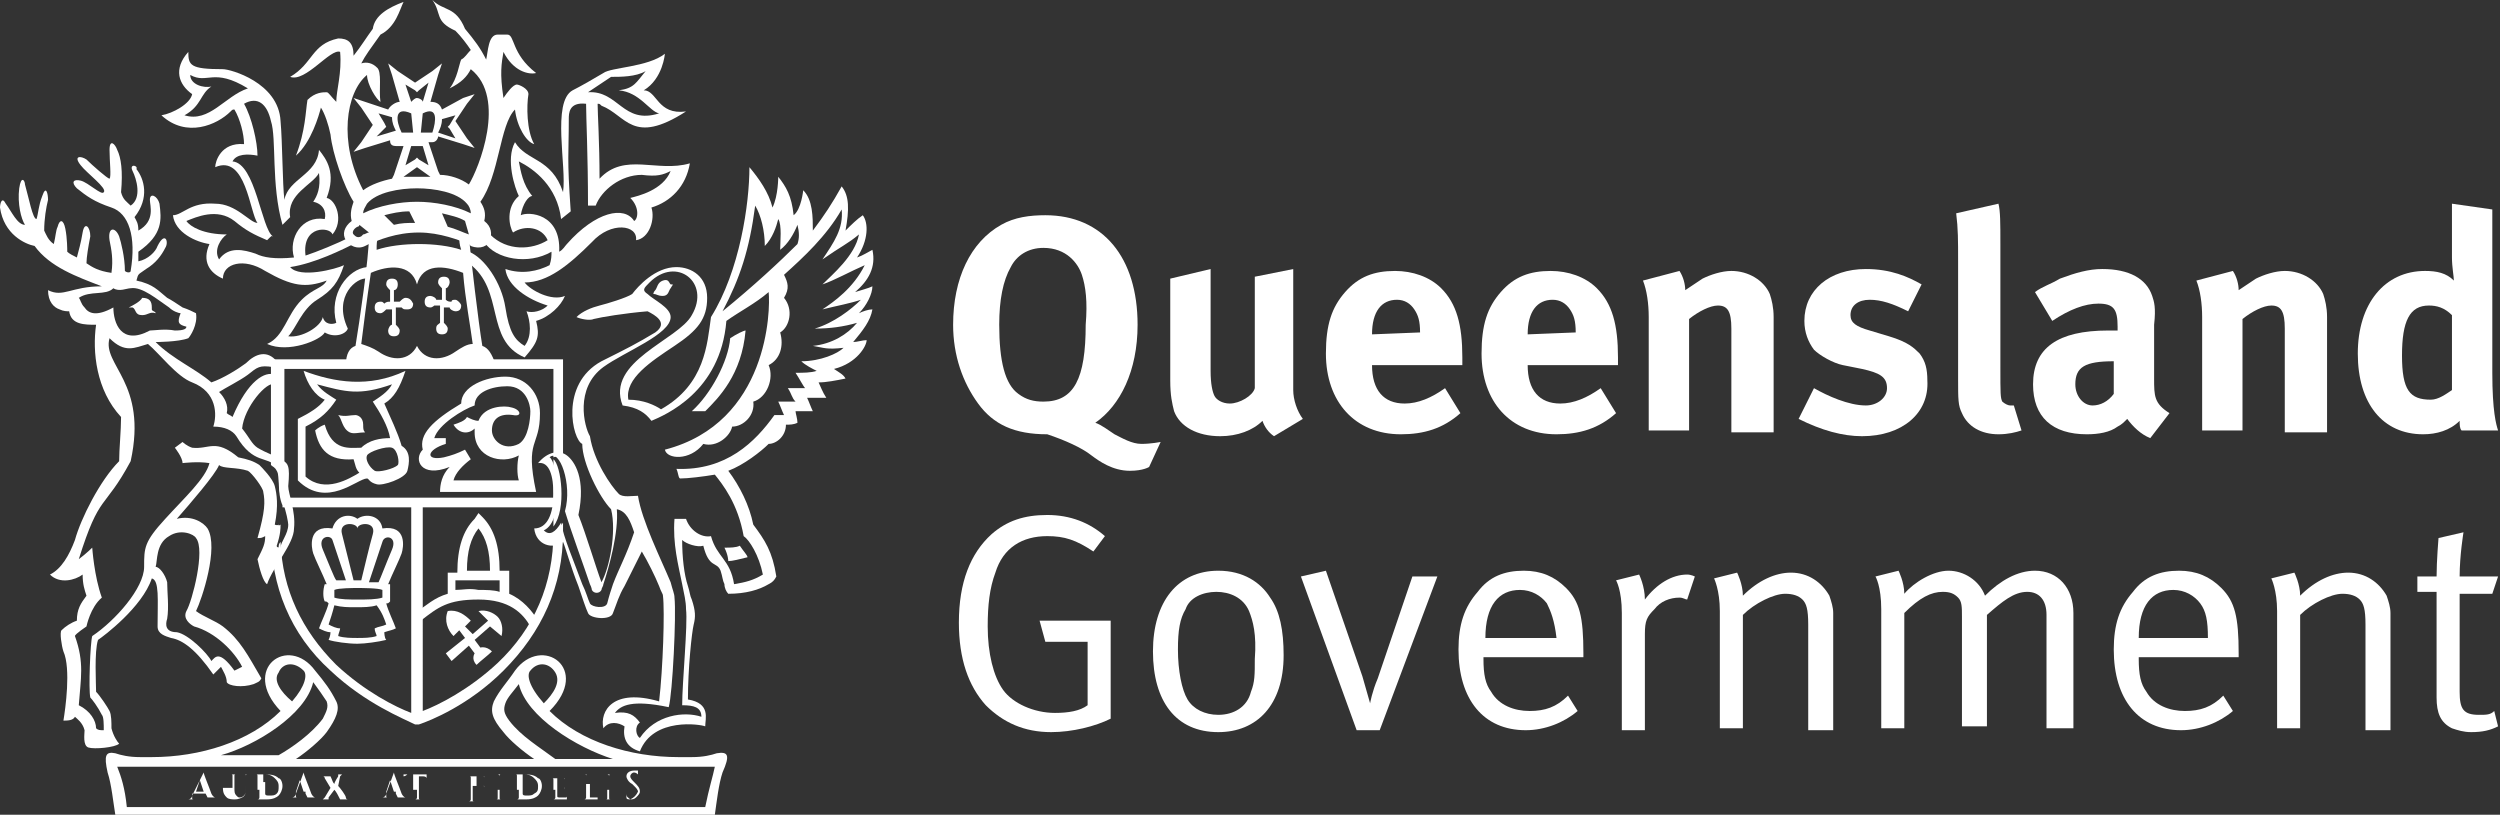 <?xml version="1.0" encoding="utf-8"?>
<!-- Generator: Adobe Illustrator 22.1.0, SVG Export Plug-In . SVG Version: 6.00 Build 0)  -->
<svg version="1.1" id="Layer_1" xmlns="http://www.w3.org/2000/svg" xmlns:xlink="http://www.w3.org/1999/xlink" x="0px" y="0px"
	 viewBox="0 0 130.1 42.4" style="enable-background:new 0 0 130.1 42.4;" xml:space="preserve">
<rect x="0" y="0" width="130.1" height="42.4" fill="#333333" stroke="none"/>
<style type="text/css">
	.Arched_x0020_Green{fill:url(#SVGID_1_);stroke:#FFFFFF;stroke-width:0.25;stroke-miterlimit:1;}
	.st0{fill:#FFFFFF;}
</style>
<linearGradient id="SVGID_1_" gradientUnits="userSpaceOnUse" x1="-0.148" y1="9.326200e-02" x2="0.559" y2="-0.614">
	<stop  offset="0" style="stop-color:#20AC4B"/>
	<stop  offset="0.983" style="stop-color:#19361A"/>
</linearGradient>
<g>
	<g>
		<path class="st0" d="M59.8,24.3c0,0-0.3,0.2-1,0.2c-0.9,0-1.6-0.5-2-0.8c-0.5-0.4-1.4-0.8-2.3-1.1c-1.7,0-2.8-0.5-3.6-1.6
			c-0.8-1.1-1.3-2.5-1.3-4.1c0-2.4,0.9-4.3,2.5-5.2c0.7-0.4,1.5-0.5,2.3-0.5c3,0,4.8,2.2,4.8,5.7c0,2.4-0.9,4.2-2.2,5.1
			c0.3,0.1,0.7,0.4,1,0.6c0.4,0.2,0.9,0.5,1.4,0.5c0.5,0,1-0.1,1-0.1L59.8,24.3z M56.3,14.3c-0.2-0.6-0.8-1.4-2-1.4
			c-0.8,0-1.4,0.4-1.7,1c-0.4,0.7-0.6,1.7-0.6,3c0,1.9,0.3,3.1,1,3.6c0.4,0.3,0.8,0.4,1.3,0.4c1.6,0,2.2-1.2,2.2-4
			C56.6,15.7,56.5,14.9,56.3,14.3z"/>
		<path class="st0" d="M66.3,22.7c-0.3-0.2-0.5-0.5-0.6-0.8c-0.5,0.5-1.3,0.8-2.2,0.8c-1.2,0-2.1-0.5-2.4-1.3
			c-0.1-0.4-0.2-0.8-0.2-1.6v-5.3L63,14v5.3c0,0.7,0.1,1.1,0.2,1.3c0.1,0.2,0.4,0.4,0.8,0.4c0.5,0,1.2-0.4,1.3-0.8v-5.8l2-0.4v6.3
			c0,0.5,0.2,1.1,0.5,1.5L66.3,22.7z"/>
		<path class="st0" d="M71.4,19L71.4,19c0,1.3,0.6,2,1.7,2c0.7,0,1.4-0.3,2.1-0.8l0.8,1.3c-0.9,0.8-1.9,1.1-3.1,1.1
			c-2.4,0-3.9-1.7-3.9-4.2c0-1.5,0.3-2.4,1-3.2c0.7-0.8,1.5-1.1,2.6-1.1c0.9,0,1.8,0.3,2.4,0.9c0.8,0.8,1.1,1.9,1.1,3.6V19H71.4z
			 M73.9,17.3c0-0.6-0.1-0.9-0.3-1.2c-0.2-0.3-0.5-0.5-0.9-0.5c-0.8,0-1.3,0.6-1.3,1.8v0L73.9,17.3L73.9,17.3z"/>
		<path class="st0" d="M79.5,19L79.5,19c0,1.3,0.6,2,1.7,2c0.7,0,1.4-0.3,2.1-0.8l0.8,1.3c-0.9,0.8-1.9,1.1-3.1,1.1
			c-2.4,0-3.9-1.7-3.9-4.2c0-1.5,0.3-2.4,1-3.2c0.7-0.8,1.5-1.1,2.6-1.1c0.9,0,1.8,0.3,2.4,0.9c0.8,0.8,1.1,1.9,1.1,3.6V19H79.5z
			 M82,17.3c0-0.6-0.1-0.9-0.3-1.2c-0.2-0.3-0.5-0.5-0.9-0.5c-0.8,0-1.3,0.6-1.3,1.8v0L82,17.3L82,17.3z"/>
		<path class="st0" d="M90.1,22.4v-5.3c0-0.9-0.2-1.2-0.7-1.2c-0.4,0-1,0.3-1.5,0.7v5.8h-2.1v-5.9c0-0.7-0.1-1.4-0.3-1.9l1.9-0.5
			c0.2,0.3,0.3,0.7,0.3,1c0.3-0.2,0.6-0.4,0.9-0.6c0.4-0.2,1-0.4,1.5-0.4c0.9,0,1.7,0.5,2,1.2c0.1,0.3,0.2,0.7,0.2,1.2v6H90.1z"/>
		<path class="st0" d="M96.9,22.7c-1,0-2.1-0.3-3.3-0.9l0.8-1.6c0.7,0.4,1.8,0.9,2.7,0.9c0.6,0,1.1-0.4,1.1-0.9c0-0.6-0.4-0.8-1.3-1
			l-1-0.2c-0.5-0.1-1.2-0.5-1.5-0.8c-0.3-0.4-0.5-0.9-0.5-1.5c0-1.6,1.3-2.7,3.2-2.7c1.3,0,2.2,0.4,2.9,0.8l-0.7,1.4
			c-0.8-0.4-1.4-0.6-2-0.6c-0.6,0-1,0.3-1,0.8c0,0.4,0.3,0.6,1,0.8l1,0.3c1,0.3,1.3,0.6,1.6,0.9c0.3,0.4,0.4,0.8,0.4,1.4
			C100.4,21.5,99,22.7,96.9,22.7z"/>
		<path class="st0" d="M104,22.6c-0.9,0-1.6-0.4-1.9-1.1c-0.2-0.4-0.2-0.7-0.2-1.8v-6.1c0-1.1,0-1.7-0.1-2.5l2.2-0.5
			c0.1,0.4,0.1,1,0.1,2.1v6.4c0,1.4,0,1.6,0.1,1.8c0.1,0.1,0.3,0.2,0.4,0.2c0.1,0,0.1,0,0.2,0l0.4,1.3
			C104.9,22.5,104.5,22.6,104,22.6z"/>
		<path class="st0" d="M111.9,22.8c-0.5-0.2-0.9-0.6-1.2-1c-0.2,0.2-0.3,0.3-0.5,0.4c-0.4,0.3-1,0.4-1.6,0.4c-1.8,0-2.8-0.9-2.8-2.6
			c0-1.9,1.3-2.8,3.9-2.8c0.2,0,0.3,0,0.5,0V17c0-0.9-0.2-1.2-1-1.2c-0.7,0-1.5,0.3-2.4,0.9l-0.9-1.5c0.4-0.3,0.8-0.4,1.3-0.7
			c0.8-0.3,1.5-0.5,2.2-0.5c1.4,0,2.3,0.5,2.6,1.4c0.1,0.3,0.2,0.6,0.1,1.5l0,2.8c0,0.9,0,1.3,0.8,1.8L111.9,22.8z M110,18.8
			c-1.5,0-2,0.3-2,1.2c0,0.6,0.4,1.1,0.9,1.1c0.4,0,0.8-0.2,1.1-0.6L110,18.8L110,18.8z"/>
		<path class="st0" d="M118.9,22.4v-5.3c0-0.9-0.2-1.2-0.7-1.2c-0.4,0-1,0.3-1.5,0.7v5.8h-2.1v-5.9c0-0.7-0.1-1.4-0.3-1.9l1.9-0.5
			c0.2,0.3,0.3,0.7,0.3,1c0.3-0.2,0.6-0.4,0.9-0.6c0.4-0.2,1-0.4,1.5-0.4c0.9,0,1.7,0.5,2,1.2c0.1,0.3,0.2,0.7,0.2,1.2v6H118.9z"/>
		<path class="st0" d="M128.1,22.4c-0.1-0.1-0.1-0.3-0.1-0.5c-0.5,0.5-1.2,0.7-1.9,0.7c-2.1,0-3.4-1.6-3.4-4.2
			c0-2.6,1.4-4.3,3.5-4.3c0.6,0,1.1,0.1,1.5,0.5c0-0.2-0.1-0.7-0.1-1.2v-2.8l2.1,0.3v8.5c0,2,0.2,2.7,0.3,3H128.1z M127.6,16.4
			c-0.4-0.4-0.8-0.5-1.2-0.5c-1,0-1.4,0.8-1.4,2.6c0,1.8,0.4,2.3,1.5,2.3c0.4,0,0.8-0.3,1.1-0.5V16.4z"/>
		<path class="st0" d="M54.7,38.1c-1.4,0-2.5-0.5-3.4-1.4c-0.9-1-1.4-2.4-1.4-4.3c0-2.1,0.6-3.6,1.7-4.6c0.8-0.7,1.7-1,2.9-1
			c1.2,0,2.2,0.4,3,1.1l-0.6,0.8c-0.9-0.6-1.5-0.8-2.4-0.8c-1.3,0-2.3,0.6-2.7,1.9c-0.3,0.8-0.4,1.7-0.4,2.8c0,1.4,0.3,2.6,0.8,3.3
			c0.5,0.7,1.6,1.2,2.7,1.2c0.7,0,1.3-0.1,1.7-0.4v-3.3h-2.2l-0.3-1.1h3.7v5.1C57,37.8,55.8,38.1,54.7,38.1z"/>
		<path class="st0" d="M63.4,38.1c-2.2,0-3.4-1.6-3.4-4.2c0-2.6,1.3-4.2,3.4-4.2c1.3,0,2.2,0.6,2.7,1.4c0.5,0.7,0.7,1.7,0.7,3
			C66.8,36.7,65.4,38.1,63.4,38.1z M65,31.8c-0.3-0.7-1-1-1.7-1c-0.7,0-1.4,0.3-1.6,0.9c-0.3,0.5-0.4,1.1-0.4,2.1
			c0,1.1,0.2,2.1,0.5,2.6c0.3,0.5,0.9,0.8,1.6,0.8c0.8,0,1.5-0.4,1.7-1.2c0.2-0.5,0.2-0.9,0.2-1.7C65.4,33,65.2,32.3,65,31.8z"/>
		<path class="st0" d="M71.8,38h-1.2l-2.9-8l1.3-0.3l1.9,5.5c0.2,0.7,0.4,1.4,0.4,1.4h0c0,0,0.1-0.6,0.4-1.3l1.8-5.3h1.3L71.8,38z"
			/>
		<path class="st0" d="M77.2,34.1v0.2c0,0.8,0.1,1.3,0.4,1.7c0.4,0.7,1.2,1,2,1c0.8,0,1.4-0.2,2-0.8l0.5,0.8c-0.7,0.6-1.7,1-2.7,1
			c-2.2,0-3.5-1.6-3.5-4.2c0-1.3,0.3-2.2,1-3c0.6-0.8,1.4-1.1,2.4-1.1c0.9,0,1.6,0.3,2.2,0.9c0.7,0.7,0.9,1.5,0.9,3.4v0.2H77.2z
			 M80.5,31.4c-0.3-0.4-0.8-0.7-1.4-0.7c-1.1,0-1.8,0.8-1.8,2.5h3.7C80.9,32.3,80.7,31.8,80.5,31.4z"/>
		<path class="st0" d="M87.8,31.2c-0.1,0-0.2-0.1-0.4-0.1c-0.5,0-1,0.2-1.3,0.6c-0.4,0.4-0.5,0.6-0.5,1.3v5h-1.2v-6.1
			c0-1.2-0.3-1.7-0.3-1.7l1.2-0.3c0,0,0.3,0.6,0.3,1.3c0.6-0.8,1.4-1.3,2.2-1.3c0.2,0,0.4,0.1,0.4,0.1L87.8,31.2z"/>
		<path class="st0" d="M94.1,37.9v-5.4c0-0.8-0.1-1.1-0.3-1.3c-0.2-0.2-0.5-0.3-0.9-0.3c-0.6,0-1.6,0.5-2.2,1.1v5.9h-1.2v-6.1
			c0-1.1-0.3-1.7-0.3-1.7l1.2-0.3c0,0,0.3,0.6,0.3,1.2c0.8-0.8,1.7-1.2,2.5-1.2c0.9,0,1.6,0.5,2,1.2c0.1,0.3,0.2,0.6,0.2,0.9v6.1
			H94.1z"/>
		<path class="st0" d="M106.5,37.9V32c0-0.8-0.4-1.2-1-1.2c-0.7,0-1.3,0.5-2.1,1.2v5.8h-1.3v-5.7c0-0.5,0-0.8-0.2-1
			c-0.2-0.2-0.4-0.3-0.8-0.3c-0.6,0-1.2,0.3-2,1.1v6h-1.2v-6.2c0-1.2-0.3-1.7-0.3-1.7l1.2-0.3c0,0,0.3,0.6,0.3,1.2
			c0.5-0.6,1.5-1.2,2.3-1.2c0.8,0,1.6,0.5,1.9,1.3c0.8-0.8,1.7-1.3,2.6-1.3c1.2,0,2,0.9,2,2.2v6H106.5z"/>
		<path class="st0" d="M111.3,34.1v0.2c0,0.8,0.1,1.3,0.4,1.7c0.4,0.7,1.2,1,2,1c0.8,0,1.4-0.2,2-0.8l0.5,0.8c-0.7,0.6-1.7,1-2.7,1
			c-2.2,0-3.5-1.6-3.5-4.2c0-1.3,0.3-2.2,1-3c0.6-0.8,1.4-1.1,2.4-1.1c0.9,0,1.6,0.3,2.2,0.9c0.7,0.7,0.9,1.5,0.9,3.4v0.2H111.3z
			 M114.5,31.4c-0.3-0.4-0.8-0.7-1.4-0.7c-1.1,0-1.8,0.8-1.8,2.5h3.6C114.9,32.3,114.8,31.8,114.5,31.4z"/>
		<path class="st0" d="M123.1,37.9v-5.4c0-0.8-0.1-1.1-0.3-1.3c-0.2-0.2-0.5-0.3-0.9-0.3c-0.6,0-1.6,0.5-2.2,1.1v5.9h-1.2v-6.1
			c0-1.1-0.3-1.7-0.3-1.7l1.2-0.3c0,0,0.3,0.6,0.3,1.2c0.8-0.8,1.7-1.2,2.5-1.2c0.9,0,1.6,0.5,2,1.2c0.1,0.3,0.2,0.6,0.2,0.9v6.1
			H123.1z"/>
		<path class="st0" d="M129.7,30.9h-1.7V36c0,0.9,0.2,1.2,1,1.2c0.4,0,0.6,0,0.8-0.2l0.2,0.8c-0.4,0.2-0.8,0.3-1.4,0.3
			c-0.4,0-0.7-0.1-1-0.2c-0.6-0.3-0.8-0.8-0.8-1.6v-5.5h-1V30h1c0-0.8,0.1-2,0.1-2l1.3-0.3c0,0-0.2,1.2-0.2,2.3h2L129.7,30.9z"/>
	</g>
	<g>
		<path class="st0" d="M19.1,13.9c-1,0.1-2,1.4-1.6,2.9c-0.2,0.1-0.6,0.1-0.7-0.3c-0.1,0.5-1.1,1.1-1.8,1c0.4-0.4,0.7-1.4,1.5-1.9
			c0.8-0.5,1.1-0.9,1.4-1.8c-0.4,0.2-2.3,0.7-2.8,0.1c1.3-0.2,2.7-0.9,3.5-1.3l-0.3-0.3c-0.8,0.4-1.8,0.8-2.4,1
			c-0.2-1.6,1.3-1.5,1.4-1.1c0.6-0.7,0.2-1.8-0.3-1.9c0.5-1.3,0-2-0.4-2.5c-0.1,1.3-1.6,1.5-1.8,2.6c-0.1-0.8-0.1-3-0.2-4.1
			c-0.1-2-2.6-2.7-3-2.7C9.9,3.6,9.8,3.4,9.8,2.7C9,3.6,9.3,4.4,10,4.9C9.9,5.4,9,5.9,8.4,6c1.3,1.2,2.9,0.5,3.6-0.2
			c0.1-0.1,0.1-0.1,0.2-0.1c0.3,0.5,0.5,1.3,0.5,1.8c-1.2-0.1-1.5,0.9-1.5,1.2c1.6-0.7,1.8,2.4,2.2,2.9c-0.4,0-1.1-1-2.2-1
			c-1.3-0.1-1.7,0.6-2.2,0.6c0.1,0.9,1.2,1.4,1.9,1.5c-0.4,0.9,0,1.5,0.7,1.8c0-0.8,1.1-1.1,2.2-0.4c1.4,0.8,2.1,0.9,3.2,0.5
			c-0.2,0.4-0.7,0.4-1.3,1c-0.8,0.8-0.9,1.9-1.8,2.3c1.1,0.5,2.8-0.2,3-0.6c0.5,0.3,1.1,0.1,1.2-0.2c-0.8-1.7,0.5-2.7,1-2.6
			C19.1,14.4,19.3,13.9,19.1,13.9L19.1,13.9z M13.3,13.2c-0.6-0.2-1.4-0.4-1.9,0.3c-0.3-0.5,0.1-1.1,0.4-1.3c-1.2,0-1.9-0.4-2.1-0.7
			c0.5-0.2,1.6-0.7,2.5,0c0.6,0.5,1,0.7,1.7,1c0.3-0.3,0.2-0.2,0.3-0.2c-0.6-0.4-0.9-3.8-2.1-3.9c0.2-0.4,0.8-0.4,1.3-0.3
			c0-0.7-0.3-2-0.7-2.7c0.7-0.4,1.2,0,1.4,0.9c0.3,0.9,0,3.3,0.6,5.4l0.4-0.4c-0.2-1.2,1.2-1.7,1.5-2.3c0.1,0.8-0.1,1.2-0.3,1.5
			c0.5,0.1,0.7,0.5,0.6,0.9c-1.2-0.2-1.9,1-1.6,2C14.3,13.5,13.7,13.4,13.3,13.2L13.3,13.2z M9.9,3.9c0.9,0.5,1.2-0.4,3,0.7
			c-1.2,0.4-2,1.8-3.3,1.4c0.9-0.5,0.8-1.1,1.4-1.5C10.6,4.6,9.9,4.4,9.9,3.9L9.9,3.9z"/>
		<path class="st0" d="M31.2,9.3c0-1.9-0.1-3.4-0.1-3.9c0.1,0,0.1,0,0.2,0.1c1.3,0.5,1.6,2.1,4.4,0.3c-1.5,0.2-1.5-1.1-2.2-1.1
			c1-0.6,1.1-1.9,1.1-1.9c-0.9,0.7-2.8,0.7-3.2,1c-0.5,0.3-1.2,0.7-1.6,0.9c-1.1,0.6-0.3,4-0.5,5.3c-0.6-1.8-1.9-1.6-2.5-2.6
			c-0.5,0.9,0,2.4,0.2,2.8c-0.7,0.6-0.5,1.6-0.3,1.9c0.6-0.4,1.5-0.3,1.8,0.4c-0.8,0.5-2.1,0.6-3-0.3l-0.3,0.4
			c0.6,0.9,2.3,1.2,3.5,0.5c0,0.2,0,0.4-0.1,0.7c-0.6,0.3-1.4,0.5-2.3,0.2c0.1,0.9,1.2,1.6,2.2,1.9c-0.3,0.3-0.8,0.4-1.1,0.3
			c0.2,0.5,0.3,1.3-0.1,1.8c-0.5-0.3-0.8-0.7-1-2c-0.2-1.3-1.1-2.6-1.9-2.9c0,0.5,0,0.3,0,0.6c1.9,1.4,0.8,4,2.9,4.9
			c0.7-0.8,0.8-1.1,0.6-1.9c0.7-0.2,1.3-0.8,1.5-1.3c-0.7,0.3-1.8-0.3-2.1-0.7c1.2,0,2.3-0.9,3.5-2.1c1-1.1,2.4-0.9,2.3-0.1
			c0.7-0.1,1-1.1,0.8-1.7c1-0.3,1.8-1.1,2-2.3C34.2,9,32.5,7.9,31.2,9.3L31.2,9.3z M32.8,10.3c0.5,0.5,0.4,1.1,0.2,1.2
			c-0.5-0.8-2-0.5-3.5,1.2c-0.1,0.1-0.2,0.3-0.4,0.4c0.1-2-1.6-2.1-2-1.9c0.1-0.6,0.4-1,0.6-1c-0.5-0.6-0.6-1.3-0.7-1.8
			c0.8,0.4,2,1.3,2.2,3l0.5-0.4c-0.2-2.9-0.1-2.9-0.1-4.8c0-0.3,0-0.9,0.9-0.8c0,0.7,0.1,2.7,0.1,5.3H31c0.3-0.8,1.3-1.6,2.4-1.6
			c0.8,0.1,1.1,0,1.5-0.2C34.5,9.9,33.2,10.2,32.8,10.3L32.8,10.3z M30.6,4.8c0.6-0.4,0.9-0.6,1.2-0.8c0.5,0,1.3,0,1.8-0.3
			c-0.5,0.6-0.6,0.9-1.4,1c1.1,0.1,1.6,1.1,2.1,1.2C32.4,6.5,32.2,4.7,30.6,4.8L30.6,4.8z"/>
		<path class="st0" d="M23.7,15.6c-0.1,0-0.2,0-0.2,0.1c-0.1,0-0.2,0-0.3-0.1l0-0.6c0.1,0,0.2-0.2,0.2-0.3c0-0.2-0.1-0.3-0.3-0.3
			c-0.2,0-0.3,0.1-0.3,0.3c0,0.1,0.1,0.2,0.2,0.3l0,0.6c-0.1,0-0.2,0-0.3,0c0-0.1-0.2-0.2-0.3-0.2c-0.2,0-0.3,0.1-0.3,0.3
			c0,0.2,0.1,0.3,0.3,0.3c0.1,0,0.2-0.1,0.2-0.1c0.1,0,0.2,0,0.3,0l0,0.9c-0.1,0.1-0.2,0.1-0.2,0.3c0,0.2,0.1,0.3,0.3,0.3
			c0.2,0,0.3-0.1,0.3-0.3c0-0.1-0.1-0.2-0.2-0.3l0-0.8c0.1,0,0.2,0,0.3,0c0,0.1,0.2,0.2,0.3,0.2c0.2,0,0.3-0.1,0.3-0.3
			C24,15.8,23.8,15.6,23.7,15.6L23.7,15.6z"/>
		<path class="st0" d="M21.1,15.5c-0.1,0-0.2,0.1-0.3,0.2c-0.1,0-0.2,0-0.3,0l0-0.6c0.1,0,0.2-0.1,0.2-0.3c0-0.2-0.1-0.3-0.3-0.3
			c-0.2,0-0.3,0.1-0.3,0.3c0,0.1,0.1,0.2,0.2,0.3l0,0.6c-0.1,0-0.2,0-0.3,0.1c-0.1-0.1-0.1-0.1-0.2-0.1c-0.2,0-0.3,0.1-0.3,0.3
			c0,0.2,0.1,0.3,0.3,0.3c0.1,0,0.2-0.1,0.3-0.2c0.1,0,0.2,0,0.3,0l0,0.8c-0.1,0-0.2,0.2-0.2,0.3c0,0.2,0.1,0.3,0.3,0.3
			c0.2,0,0.3-0.1,0.3-0.3c0-0.1-0.1-0.2-0.2-0.3l0-0.9c0.1,0,0.2,0,0.3,0c0.1,0.1,0.1,0.1,0.3,0.1c0.2,0,0.3-0.1,0.3-0.3
			C21.4,15.6,21.3,15.5,21.1,15.5L21.1,15.5z"/>
		<path class="st0" d="M25.1,18c-0.2-1.2-0.6-4.6-0.7-5.7l-0.5,0c0,0.2,0,0.4,0.1,0.7c-0.6-0.2-1.4-0.3-2.2-0.3
			c-0.8,0-1.6,0.1-2.2,0.3c0-0.3,0-0.5,0.1-0.7l-0.5,0c0,1.1-0.5,4.5-0.7,5.7c-0.3,0.1-0.5,0.4-0.5,1c0,0,2.8,0,3.9,0
			c1.1,0,3.9,0,3.9,0C25.6,18.4,25.4,18.1,25.1,18L25.1,18z M21.7,18c-0.4,0.8-1.3,0.8-2,0.3c-0.3-0.2-0.6-0.3-0.9-0.4
			c0.1-0.8,0.3-2.4,0.5-3.7c0.9-0.4,2.1-0.5,2.4,0.6c0.3-1.1,1.4-1,2.4-0.6c0.1,1.3,0.4,2.9,0.5,3.7c-0.3,0-0.6,0.2-0.9,0.4
			C23,18.8,22.1,18.8,21.7,18L21.7,18z"/>
		<path class="st0" d="M15.8,19.3c1.6,0.6,3.4,0.9,5.3,0c-0.3,0.9-0.6,1.4-1.1,1.7c0.3,0.7,0.7,1.5,0.9,2.2c0.5,0.3,0.4,0.9,0.3,1.3
			c-0.1,0.4-1.3,0.8-1.6,0.7c-0.4-0.1-0.4-0.3-0.5-0.3c-0.5,0-2.1,1.6-3.6,0.1c0-1.4,0-3.2,0-3.2c0.6-0.3,1.1-0.6,1.4-1
			C16.4,20.6,16,20,15.8,19.3L15.8,19.3z M17.5,20.8c-0.4,0.6-0.8,1-1.6,1.4c0,0,0,1.7,0,2.6c1,0.9,2.3,0.1,2.8-0.2
			c-0.2-0.2-0.2-0.4-0.3-0.7c-1.3,0.1-1.8-0.5-2-1.5c0,0,0.2-0.2,0.5-0.3c0.4,1.4,1.3,1.2,1.9,1.2c0.4-0.4,1-0.5,1.5-0.5
			c-0.1-0.6-0.5-1.3-0.9-1.9c0.3-0.2,0.8-0.5,1-0.9c-1.7,0.6-2.4,0.4-3.9,0C16.8,20.4,17.2,20.6,17.5,20.8L17.5,20.8z M20.4,23.3
			c-0.3-0.1-1.2,0.2-1.3,0.4c-0.1,0.2,0.1,0.6,0.4,0.8c0.2,0.1,1-0.1,1.2-0.3C20.8,24.1,20.7,23.4,20.4,23.3L20.4,23.3z"/>
		<path class="st0" d="M28.1,21.5c0-1-0.7-1.9-1.8-1.9c-1,0-2.3,0.5-2.3,1.4c-1.5,0.9-2.2,1.6-2,2.4c-0.5,0.5-0.1,1.5,1.4,0.9
			c-0.4,0.4-0.5,0.9-0.5,1.3c1.4,0,4.6,0,5,0C27.3,22.8,28.1,23.3,28.1,21.5L28.1,21.5z M26.6,21.2c-0.3-0.1-1.4-0.1-1.7,0.7
			c-0.2,0-0.4-0.1-0.6-0.2c-0.1,0.2-0.4,0.3-0.7,0.4c0.3,0.5,0.8,0.5,1.1,0.2c0,0.1,0,0.1,0,0.2c0,1.3,1.4,1.7,2.3,1.2
			c-0.1,0.4-0.1,1,0,1.3c0,0-3,0-3.4,0c0.1-0.4,0.5-0.8,0.9-1.1l-0.3-0.5c-0.4,0.2-0.7,0.3-1.1,0.4c-1,0.2-0.9-0.4,0.1-0.7v-0.3
			l-0.6,0c0.2-0.7,1.5-1.5,2.1-1.7c0-0.7,0.9-1,1.7-1c1,0,1.2,1,1.2,1.3c0,0.4-0.1,1.4-0.6,1.7c-0.8,0.4-1.4-0.2-1.4-0.7
			c0-0.6,0.4-0.9,1.1-0.8C27.2,21.7,27.1,21.3,26.6,21.2L26.6,21.2z"/>
		<path class="st0" d="M26.5,30.9v-1v-0.2h-0.2h-0.3c0-1.3-0.3-2.2-0.9-2.8l-0.2-0.2L24.7,27c-0.6,0.6-0.9,1.5-0.9,2.8h-0.3h-0.2V30
			v0.9c-0.7,0.2-1.1,0.6-1.7,1l0,0l0.3,0.4l0,0c0.9-0.7,1.4-1.1,3-1.1c1.6,0,2.3,0.7,2.7,1.4l0.4-0.3C27.7,31.8,27.2,31.2,26.5,30.9
			L26.5,30.9z M24.9,27.5c0.4,0.5,0.6,1.2,0.6,2.2h-1.2C24.3,28.7,24.5,28,24.9,27.5L24.9,27.5z M23.7,30.7v-0.5H26v0.6
			c-0.3-0.1-0.7-0.1-1.1-0.1C24.4,30.6,24.1,30.7,23.7,30.7L23.7,30.7z"/>
		<path class="st0" d="M26.1,33.1c0.1-0.4,0-0.8-0.2-1c-0.2-0.2-0.6-0.4-1-0.3l0.5,0.5L24.6,33l-0.4-0.4c0,0,0.1-0.1,0.3-0.3
			c-0.3-0.3-0.7-0.6-1.2-0.5c-0.2,0.5,0,1,0.3,1.3c0.2-0.2,0.3-0.3,0.3-0.3l0.3,0.4l-1,0.8l0.3,0.4l0.9-0.8l0.3,0.4
			c0,0-0.2,0.3,0.1,0.6c0.2-0.2,0.6-0.5,0.8-0.7c-0.3-0.3-0.6-0.2-0.6-0.2l-0.3-0.4l0.8-0.7L26.1,33.1L26.1,33.1z"/>
		<path class="st0" d="M19.9,27.5c-0.1-0.7-0.9-0.8-1.3-0.5c-0.4-0.3-1.1-0.2-1.3,0.5c-1.3-0.2-1.1,1-1,1.3c0.1,0.3,0.5,1.1,0.7,1.6
			c0,0-0.1,0-0.1,0c-0.1,0.3-0.1,0.7,0,0.9c0.1,0,0.1,0,0.2,0.1c-0.1,0.4-0.4,1-0.5,1.3c0.2,0.1,0.4,0.2,0.6,0.2c0,0,0,0.2-0.1,0.4
			c0.3,0.1,1,0.2,1.5,0.2c0.4,0,1.1-0.1,1.5-0.2C20,33.2,20,32.9,20,32.9c0.3-0.1,0.4-0.1,0.6-0.2c-0.1-0.3-0.4-0.9-0.5-1.3
			c0.1,0,0.1,0,0.2-0.1c0-0.3,0-0.7,0-0.9c0,0-0.1,0-0.1,0c0.2-0.5,0.6-1.3,0.7-1.6C21,28.5,21.2,27.3,19.9,27.5L19.9,27.5z
			 M18.6,27.5c0-0.3,1-0.4,0.8,0.3c-0.2,0.7-0.4,1.6-0.6,2.4c-0.1,0-0.2,0-0.2,0c-0.1,0-0.2,0-0.2,0c-0.2-0.8-0.4-1.6-0.6-2.4
			C17.6,27.1,18.6,27.2,18.6,27.5L18.6,27.5z M19.9,30.7c0,0.1,0,0.3,0,0.4c-0.3,0.1-0.8,0.1-1.3,0.1c-0.4,0-0.9,0-1.2-0.1
			c0-0.1,0-0.3,0-0.4c0.2-0.1,1-0.1,1.2-0.1S19.7,30.6,19.9,30.7L19.9,30.7z M16.8,28.6c-0.3-0.7,0.4-0.8,0.5-0.5
			c0.2,0.6,0.5,1.5,0.7,2.1c-0.2,0-0.4,0-0.5,0C17.4,30.1,17.1,29.3,16.8,28.6L16.8,28.6z M20.1,32.5c-0.2,0.1-0.4,0.1-0.6,0.2
			c0,0.2,0.1,0.3,0.1,0.4c-0.3,0.1-0.7,0.1-1,0.1c-0.3,0-0.7,0-1-0.1c0-0.1,0.1-0.3,0.1-0.4c-0.2,0-0.4-0.1-0.6-0.2
			c0.1-0.3,0.2-0.6,0.3-1c0.4,0.1,0.7,0.1,1.1,0.1c0.4,0,0.8,0,1.1-0.1C19.9,31.9,20,32.2,20.1,32.5L20.1,32.5z M20.4,28.6
			c-0.3,0.7-0.6,1.5-0.7,1.7c-0.2,0-0.3,0-0.5,0c0.2-0.6,0.5-1.5,0.7-2.1C20,27.8,20.7,27.9,20.4,28.6L20.4,28.6z"/>
		<path class="st0" d="M17.6,21.6c0.4,0.1,0.6,0,0.9,0c0.1,0,0.4,0.1,0.4,0.5c0,0.2,0,0.3,0.1,0.4c-0.3,0-0.6,0.1-0.8,0
			C17.8,22.3,17.8,21.8,17.6,21.6L17.6,21.6z"/>
		<path class="st0" d="M38,17.6c-0.1,1.2-1,2.9-2,3.8l0.7,0c0.7-0.7,1.9-1.9,2.1-4.2C38.7,17.2,38.3,17.4,38,17.6L38,17.6z"/>
		<path class="st0" d="M34.1,15.1c0.1-0.1,0.1-0.4,0.4-0.5c0.3-0.1,0.3,0.1,0.4,0.2c0.2,0,0.1,0,0,0.2c-0.1,0.1-0.1,0.4-0.4,0.4
			c-0.3,0-0.3-0.1-0.5-0.1C34,15.3,34,15.2,34.1,15.1L34.1,15.1z"/>
		<g>
			<path class="st0" d="M45.4,16.1c-0.2,0-0.5,0.1-0.7,0.2c0.4-0.4,0.7-1,0.7-1.4c-0.2,0.1-0.6,0.2-0.9,0.3c0.7-0.6,1.1-1.3,0.9-2.2
				c-0.2,0.1-0.5,0.3-0.8,0.4c0.6-0.9,0.6-1.8,0.3-2.2c-0.3,0.2-0.6,0.5-0.9,0.8c0.2-1.1,0.2-1.8-0.2-2.3c-0.5,0.9-0.9,1.5-1.5,2.3
				c0-0.7,0-1.6-0.5-2.1c0,0-0.1,1-0.5,1.3c-0.1-1-0.4-1.5-0.8-2c0,0,0,1-0.3,1.6c-0.2-0.8-0.7-1.5-1.2-2.1c0,1.9-0.5,5.4-2,7.8
				c-0.2,1.4-0.3,3.5-2.6,4.8c-0.3-0.2-0.9-0.5-1.7-0.5c-0.2-1.1,1.2-2,2.4-2.8c1.2-0.8,1.7-1.4,1.7-2.5c0-1.1-0.8-1.6-1.6-1.6
				c-1.1,0-2,1-2.3,1.4c-0.3,0.2-1.3,0.5-1.7,0.6c-0.4,0.1-0.9,0.3-1.2,0.6c0.2,0.1,0.7,0.2,0.9,0.1c0.4-0.1,1.6-0.3,2.8-0.4
				c0.4,0.2,1.1,0.6,0.4,1.1c-1,0.6-1.4,0.8-2.8,1.5c-2.2,1.2-1.5,4.1-1,4.3c0,1,0.9,2.8,1.5,3.4c0.3,1.2-0.1,3.1-0.5,3.8
				c-0.3-0.8-0.8-2.5-1.2-3.5c0.4-1.9-0.2-2.8-0.6-3.1c-0.4-0.3-1-0.2-1.5,0.4c0.6-0.1,0.8,0.7,0.8,1.6c0,1-0.3,1.8-1,1.8
				c0.1,0.9,1,1.1,1.5,0.7c0.1,0.2,0.4,1.3,0.8,2.3c0.2,0.6,0.4,1.2,0.5,1.4c0.1,0.3,1.2,0.4,1.3,0c0.2-0.5,0.3-0.9,0.6-1.4
				c0.2-0.4,0.5-1,0.9-1.8c0.3,0.5,0.7,1.3,0.9,1.8c0.1,0.3,0.2,0.4,0.2,0.5c0.1,0.8,0,3.8-0.2,5.5c-2.4-0.7-3.1,0.5-2.9,1.4
				c0.3-0.4,0.8-0.3,1.1-0.1c-0.1,0.6,0.1,1.1,0.8,1.3c0.7-1.8,3.2-1.4,3.4-1.3c0-0.4,0.3-1.2-0.9-1.4c0-1.6,0.2-3.5,0.3-3.9
				c0.1-0.4,0.1-0.7-0.1-1.3c-0.1-0.2-0.1-0.4-0.2-0.7l0,0c-0.2-0.6-0.3-1.5-0.3-2.4c0.2,0.2,0.8,0.4,1.1,0.3
				c0.3,1.2,0.7,0.8,0.9,1.3c0.1,0.3,0.1,0.5,0.2,0.7c0,0.2,0.1,0.4,0.2,0.5c0.9,0,1.6-0.2,2.1-0.5c0.2-0.1,0.3-0.2,0.4-0.4
				c-0.2-1.3-0.6-1.9-1.2-2.7c-0.2-1-0.7-2-1.3-2.8c0.8-0.3,1.7-1,2.1-1.4c0.4,0,0.9-0.4,0.9-1c0.2,0,0.4,0,0.6-0.1
				c0-0.2-0.1-0.5-0.1-0.6c0.3,0,0.6,0,0.9,0c-0.1-0.2-0.2-0.5-0.3-0.7c0.3,0,0.7,0,1,0c-0.2-0.3-0.3-0.6-0.4-0.8
				c0.4,0,0.9-0.1,1.4-0.2c-0.1-0.2-0.3-0.3-0.6-0.5c1.2-0.3,1.7-1.2,1.7-1.5c-0.2,0-0.5,0.1-0.7,0.1C44.9,17.2,45.3,16.7,45.4,16.1
				z M39.3,10.7c0.3,0.5,0.5,1.3,0.5,2.1c0.4-0.4,0.6-1,0.7-1.4c0.2,0.3,0.1,1.2,0.1,1.6c0.4-0.3,0.7-0.8,0.9-1.3
				c0.1,0.4,0.1,0.7,0,1c-0.9,0.9-2.3,2.2-3.9,3.5C38.5,14.5,39,13,39.3,10.7z M31.9,30.4c-0.1,0.3-0.2,0.6-0.3,1
				c-0.1,0.3-0.8,0.2-0.9,0c-0.1-0.2-0.2-0.6-0.4-1l0,0c-0.4-1.1-1-2.5-1.1-3.2c-0.3,0.5-0.6,0.7-0.9,0.4c1.1-0.5,0.7-3.6,0.3-3.8
				c0.5-0.5,1.2,1.4,0.8,2.8c0.3,1,1,2.9,1.3,3.8c0.1,0.2,0.1,0.3,0.1,0.3c0.1,0.2,0.4,0.2,0.5,0c0-0.1,0.1-0.2,0.1-0.3
				c0.3-0.9,0.8-2.7,0.7-3.9c0.5,0.1,0.7,0.6,0.9,1.2C32.6,28.9,32.2,29.6,31.9,30.4z M43.9,18.1c-0.3,0.3-1.2,0.7-2.2,0.7
				c0.2,0.2,0.6,0.4,0.8,0.5c-0.3,0.1-0.7,0.1-1.1,0.1c0.2,0.3,0.4,0.7,0.5,0.8c-0.3,0-0.6,0-0.9,0c0.2,0.3,0.2,0.5,0.4,0.7
				c-0.2,0-0.7,0-0.9,0c0.1,0.2,0.2,0.5,0.3,0.7c-0.1,0-0.4,0-0.5,0c-1,1.4-2.5,2.9-5.1,2.8c0.1,0.2,0.1,0.5,0.2,0.5
				c0.4,0,1.2-0.1,1.8-0.2c0.4,0.5,1.2,1.5,1.5,3.2c0.3,0.2,0.8,1,1,2c-0.5,0.3-0.9,0.4-1.5,0.5c-0.2-1.3-0.9-1.4-1.2-2.5
				c-0.5,0.1-1.1-0.3-1.3-0.9h-0.6c-0.1,1.3,0.2,2.4,0.4,3.4c0.1,0.5,0.2,0.9,0.2,1.3c0.1,0.8-0.2,3.8-0.2,5c0.6,0,1,0.1,1,0.6
				c-0.9-0.3-2.4-0.1-3.2,1.1c-0.2-0.1-0.3-0.6,0-0.8c-0.3-0.4-0.6-0.6-1.3-0.5c0.3-0.4,0.9-0.7,2.8-0.3c0.2-0.7,0.4-4.8,0.3-5.7
				c0-0.2-0.1-0.4-0.2-0.8h0c-0.5-1.2-1.5-3.2-1.7-4.5c-0.3,0-0.8,0.1-1-0.1c-0.4-0.4-1.3-1.7-1.5-3c-0.3-0.5-0.8-2.5,0.7-3.6
				c1.1-0.8,3.5-1.7,3.5-2.6c0-0.5-0.9-0.9-1.2-1.2c-0.3-0.2-0.2-0.3,0.1-0.6c1.4-1.4,3.2,0,2.2,1.7c-0.7,1.3-4.5,2.4-3.6,4.7
				c0.8,0.1,1.2,0.4,1.5,0.8c0.7-0.3,3.6-1.5,3.9-5.2c0.7-0.5,1.5-0.9,2.2-1.5c0.1,0.9,0,6.8-5.4,8.2c0.1,0.5,1.3,0.6,2-0.3
				c0.7,0.2,1.4-0.4,1.5-0.9c0.6,0,1.2-0.6,1.1-1.3c0.7-0.2,1.1-1.2,0.8-1.9c0.6-0.3,0.8-1,0.6-1.7c0.5-0.3,0.7-1.2,0.2-1.8
				c0.3-0.5,0.2-0.8,0-1.2c1-0.9,2.2-2,3-3.4c0.1,1-0.4,1.7-1,2.6c1-0.7,1.3-0.8,1.9-1.3c-0.2,1.1-1.4,2.1-1.9,2.6
				c0.6-0.2,1.5-0.7,2.2-1c-0.6,1.2-1.6,1.9-2.2,2.3c0.8-0.2,1.4-0.3,2-0.5c-0.5,0.5-1.4,1.2-2.4,1.5c0.8,0,1.5-0.1,2.2-0.3
				c-0.5,0.6-1.3,1.1-2.3,1.2C42.9,18.1,43,18.2,43.9,18.1z"/>
			<path class="st0" d="M38.9,29c0-0.1-0.2-0.3-0.4-0.6c-0.2,0.1-0.5,0.1-0.8,0.1c0.2,0.4,0.2,0.7,0.2,0.7
				C38.1,29.2,38.5,29.1,38.9,29z"/>
		</g>
		<path class="st0" d="M37.3,39.2c-0.3,0.1-0.7,0.2-1.3,0.2h-0.7c-2.5,0-5.1-0.8-6.7-2.4c2.2-2.2-0.4-4-1.8-2.1
			c-0.4,0.6-0.8,1-1.1,1.6c-0.2,0.5-0.1,0.9,0.5,1.6c0.3,0.4,1,1,1.6,1.4H15.4c0.6-0.4,1.3-1,1.6-1.4c0.5-0.7,0.7-1.2,0.5-1.6
			c-0.3-0.6-0.6-1-1.1-1.6c-1.4-1.9-3.9-0.1-1.8,2.1c-1.6,1.6-4.2,2.4-6.7,2.4H7.3c-0.6,0-1-0.1-1.3-0.2c-0.5-0.1-0.6,0.1-0.4,1
			c0.2,0.6,0.3,1.6,0.4,2.2h31.2c0.1-0.7,0.2-1.6,0.4-2.2C38,39.3,37.9,39.1,37.3,39.2L37.3,39.2z M27.6,34.9c0.4-0.5,1-0.4,1.3,0.1
			c0.3,0.5-0.1,1.1-0.6,1.6C27.5,35.7,27.4,35.1,27.6,34.9L27.6,34.9z M26.5,37.5c-0.3-0.4-0.3-0.6-0.2-0.9c0.1-0.3,0.4-0.6,0.7-1
			c0.4,1.7,3,3.3,4.9,3.9h-3C28.1,38.9,27.1,38.3,26.5,37.5L26.5,37.5z M14.5,35c0.2-0.5,0.8-0.6,1.3-0.1c0.2,0.2,0.1,0.8-0.6,1.6
			C14.6,36,14.2,35.4,14.5,35L14.5,35z M16.3,35.5c0.3,0.4,0.5,0.7,0.7,1c0.1,0.3,0,0.5-0.2,0.9c-0.6,0.8-1.6,1.5-2.3,1.9h-3
			C13.3,38.8,15.9,37.2,16.3,35.5L16.3,35.5z M36.7,42H6.6c-0.1-1-0.3-1.6-0.5-2.1h31.1C37.1,40.4,36.9,41,36.7,42L36.7,42z"/>
		<path class="st0" d="M10.7,41.3C10.7,41.3,10.7,41.3,10.7,41.3l0.1,0.2c0,0,0,0,0,0c0,0,0,0,0,0c0,0,0,0,0.1,0c0.1,0,0.3,0,0.3,0
			c0.1,0,0.1,0,0.1,0c0,0,0,0,0,0c0,0,0,0-0.1,0c0,0-0.1,0-0.2-0.2c-0.1-0.3-0.4-1-0.4-1.1c0,0,0-0.1,0-0.1c0,0,0,0,0,0.1L10,41.4
			c0,0.1-0.1,0.2-0.2,0.2c0,0,0,0-0.1,0c0,0,0,0,0,0c0,0,0,0,0,0c0.1,0,0.2,0,0.2,0c0.1,0,0.1,0,0.2,0c0,0,0,0,0,0c0,0,0,0,0,0h0
			c-0.1,0-0.1,0-0.1-0.1c0,0,0-0.1,0-0.1l0-0.1c0,0,0,0,0,0H10.7L10.7,41.3z M10.2,41.2C10.2,41.2,10.2,41.2,10.2,41.2l0.2-0.6
			c0,0,0,0,0,0c0,0,0,0,0,0l0.2,0.6c0,0,0,0,0,0H10.2L10.2,41.2z"/>
		<path class="st0" d="M11.6,41c0,0.3,0.1,0.4,0.2,0.5c0.1,0.1,0.3,0.1,0.4,0.1c0.1,0,0.2,0,0.4-0.1c0.2-0.1,0.2-0.3,0.2-0.5v-0.2
			c0-0.3,0-0.3,0-0.4c0-0.1,0-0.1,0.1-0.1c0,0,0,0,0.1,0s0,0,0,0c0,0,0,0,0,0c-0.1,0-0.2,0-0.2,0c0,0-0.1,0-0.2,0c0,0,0,0,0,0
			c0,0,0,0,0,0c0,0,0,0,0.1,0c0.1,0,0.1,0,0.1,0.1c0,0.1,0,0.1,0,0.4V41c0,0.2,0,0.3-0.1,0.4c-0.1,0.1-0.2,0.1-0.2,0.1
			c-0.1,0-0.1,0-0.2-0.1c-0.1-0.1-0.1-0.2-0.1-0.4v-0.2c0-0.3,0-0.3,0-0.4c0-0.1,0-0.1,0.1-0.1c0,0,0,0,0.1,0c0,0,0,0,0,0
			c0,0,0,0,0,0c-0.1,0-0.2,0-0.2,0c-0.1,0-0.2,0-0.3,0c0,0,0,0,0,0c0,0,0,0,0,0c0,0,0.1,0,0.1,0c0.1,0,0.1,0,0.1,0.1
			c0,0.1,0,0.1,0,0.4V41L11.6,41z"/>
		<path class="st0" d="M13.5,41.1c0,0.2,0,0.3,0,0.4c0,0,0,0.1-0.1,0.1c0,0,0,0-0.1,0c0,0,0,0,0,0c0,0,0,0,0,0c0.1,0,0.2,0,0.2,0
			c0.1,0,0.2,0,0.4,0c0.3,0,0.5-0.1,0.6-0.2c0.1-0.1,0.2-0.3,0.2-0.5c0-0.2-0.1-0.4-0.2-0.4c-0.2-0.2-0.5-0.2-0.7-0.2
			c-0.1,0-0.2,0-0.3,0c0,0-0.2,0-0.3,0c0,0,0,0,0,0c0,0,0,0,0,0c0,0,0.1,0,0.1,0c0.1,0,0.1,0,0.1,0.1c0,0.1,0,0.1,0,0.4V41.1
			L13.5,41.1z M13.7,40.7c0-0.1,0-0.3,0-0.4c0,0,0,0,0,0c0,0,0.1,0,0.1,0c0.1,0,0.3,0,0.5,0.2c0.1,0.1,0.2,0.2,0.2,0.4
			c0,0.2,0,0.3-0.1,0.4c-0.1,0.1-0.2,0.1-0.4,0.1c-0.1,0-0.2,0-0.2-0.1c0,0,0-0.1,0-0.1c0,0,0-0.2,0-0.4V40.7L13.7,40.7z"/>
		<path class="st0" d="M15.9,41.3C15.9,41.3,15.9,41.3,15.9,41.3l0.1,0.2c0,0,0,0,0,0c0,0,0,0,0,0c0,0,0,0,0.1,0c0.1,0,0.3,0,0.3,0
			c0.1,0,0.1,0,0.1,0c0,0,0,0,0,0c0,0,0,0-0.1,0c0,0-0.1,0-0.2-0.2c-0.1-0.3-0.4-1-0.4-1.1c0,0,0-0.1,0-0.1c0,0,0,0,0,0.1l-0.4,1.1
			c0,0.1-0.1,0.2-0.2,0.2c0,0,0,0-0.1,0c0,0,0,0,0,0c0,0,0,0,0,0c0.1,0,0.2,0,0.2,0c0.1,0,0.1,0,0.2,0c0,0,0,0,0,0c0,0,0,0,0,0h0
			c-0.1,0-0.1,0-0.1-0.1c0,0,0-0.1,0-0.1l0-0.1c0,0,0,0,0,0H15.9L15.9,41.3z M15.4,41.2C15.4,41.2,15.4,41.2,15.4,41.2l0.2-0.6
			c0,0,0,0,0,0s0,0,0,0l0.2,0.6c0,0,0,0,0,0H15.4L15.4,41.2z"/>
		<path class="st0" d="M17.7,40.4c0.1-0.1,0.1-0.1,0.1-0.1c0,0,0,0,0.1,0c0,0,0,0,0,0c0,0,0,0,0,0c-0.1,0-0.1,0-0.2,0
			c0,0-0.1,0-0.2,0c0,0,0,0,0,0c0,0,0,0,0,0c0,0,0,0,0.1,0c0,0,0,0,0,0c0,0,0,0,0,0.1c0,0-0.2,0.3-0.2,0.4c-0.1-0.1-0.1-0.2-0.2-0.4
			c0,0,0,0,0,0c0,0,0,0,0,0c0,0,0,0,0,0c0,0,0,0,0,0c0,0,0,0,0,0c-0.1,0-0.2,0-0.2,0c-0.1,0-0.2,0-0.3,0c0,0,0,0,0,0c0,0,0,0,0,0
			c0,0,0,0,0.1,0c0.1,0,0.1,0.1,0.1,0.1l0.3,0.5l-0.3,0.5c-0.1,0.1-0.1,0.1-0.1,0.1c0,0-0.1,0-0.1,0c0,0,0,0,0,0c0,0,0,0,0,0h0
			c0,0,0.1,0,0.2,0c0,0,0.2,0,0.2,0h0c0,0,0,0,0,0c0,0,0,0,0,0c0,0,0,0,0,0c0,0,0,0,0,0c0,0,0,0,0-0.1l0.3-0.4
			c0.1,0.1,0.2,0.3,0.3,0.5c0,0,0,0,0,0c0,0,0,0,0,0c0,0,0,0,0.1,0c0.1,0,0.3,0,0.3,0h0.1c0,0,0,0,0,0c0,0,0,0,0,0c0,0,0,0-0.1,0
			c0,0-0.1,0-0.1-0.1c0-0.1-0.3-0.5-0.4-0.6L17.7,40.4L17.7,40.4z"/>
		<path class="st0" d="M20.6,41.3C20.6,41.3,20.6,41.3,20.6,41.3l0.1,0.2c0,0,0,0,0,0c0,0,0,0,0,0c0,0,0,0,0.1,0c0.1,0,0.3,0,0.3,0
			c0.1,0,0.1,0,0.1,0c0,0,0,0,0,0c0,0,0,0-0.1,0c0,0-0.1,0-0.2-0.2c-0.1-0.3-0.4-1-0.4-1.1c0,0,0-0.1,0-0.1c0,0,0,0,0,0.1l-0.4,1.1
			c0,0.1-0.1,0.2-0.2,0.2c0,0,0,0-0.1,0c0,0,0,0,0,0c0,0,0,0,0,0c0.1,0,0.2,0,0.2,0c0.1,0,0.1,0,0.2,0c0,0,0,0,0,0c0,0,0,0,0,0h0
			c-0.1,0-0.1,0-0.1-0.1c0,0,0-0.1,0-0.1l0-0.1c0,0,0,0,0,0H20.6L20.6,41.3z M20.1,41.2C20.1,41.2,20.1,41.2,20.1,41.2l0.2-0.6
			c0,0,0,0,0,0c0,0,0,0,0,0l0.2,0.6c0,0,0,0,0,0L20.1,41.2L20.1,41.2z"/>
		<path class="st0" d="M21.7,41.1c0,0.2,0,0.3,0,0.4c0,0,0,0.1-0.1,0.1c0,0,0,0-0.1,0c0,0,0,0,0,0c0,0,0,0,0,0c0.1,0,0.2,0,0.2,0
			c0,0,0.2,0,0.3,0c0,0,0,0,0,0c0,0,0,0,0,0c0,0-0.1,0-0.1,0c-0.1,0-0.1,0-0.1-0.1c0-0.1,0-0.2,0-0.4v-0.7l0.2,0
			c0.2,0,0.2,0.1,0.2,0.1l0,0c0,0,0,0,0,0c0,0,0,0,0,0c0,0,0-0.2,0-0.2c0,0,0,0,0,0c0,0-0.1,0-0.2,0h-0.7c-0.1,0-0.1,0-0.2,0
			c0,0-0.1,0-0.1,0c0,0,0,0,0,0c0,0,0,0.2,0,0.2c0,0,0,0,0,0c0,0,0,0,0,0c0,0,0,0,0-0.1c0,0,0.1,0,0.2-0.1l0.3,0V41.1L21.7,41.1z"/>
		<path class="st0" d="M24.8,40.9C24.8,40.9,24.8,40.9,24.8,40.9c0,0,0.2,0,0.3,0c0.1,0,0.1,0,0.1,0.1c0,0,0,0,0,0.1c0,0,0,0,0,0
			c0,0,0,0,0,0c0,0,0-0.1,0-0.1c0-0.1,0-0.1,0-0.1c0,0,0,0,0,0c0,0,0,0,0,0c0,0,0,0-0.1,0c0,0,0,0-0.1,0L24.8,40.9
			c0-0.1,0-0.1,0-0.1v-0.4c0,0,0,0,0,0l0.3,0c0.1,0,0.1,0,0.1,0.1c0,0,0,0.1,0,0.1c0,0,0,0,0,0c0,0,0,0,0,0c0,0,0-0.1,0-0.1
			c0,0,0-0.1,0-0.1c0,0,0,0,0,0s0,0,0,0c0,0,0,0-0.1,0c0,0-0.4,0-0.5,0c-0.1,0-0.2,0-0.3,0c0,0,0,0,0,0c0,0,0,0,0,0c0,0,0.1,0,0.1,0
			c0.1,0,0.1,0,0.1,0.1c0,0.1,0,0.1,0,0.4v0.3c0,0.2,0,0.3,0,0.4c0,0,0,0.1-0.1,0.1c0,0,0,0-0.1,0c0,0,0,0,0,0c0,0,0,0,0,0
			c0.1,0,0.2,0,0.2,0c0,0,0.2,0,0.3,0c0,0,0,0,0,0c0,0,0,0,0,0c0,0-0.1,0-0.1,0c-0.1,0-0.1,0-0.1-0.1c0-0.1,0-0.2,0-0.4V40.9
			L24.8,40.9z"/>
		<path class="st0" d="M25.9,41.1c0,0.2,0,0.3,0,0.4c0,0.1,0,0.1-0.1,0.1c0,0,0,0-0.1,0c0,0,0,0,0,0c0,0,0,0,0,0c0.1,0,0.2,0,0.2,0
			c0,0,0.2,0,0.3,0c0,0,0,0,0,0c0,0,0,0,0,0c0,0-0.1,0-0.1,0c-0.1,0-0.1,0-0.1-0.1c0-0.1,0-0.2,0-0.4v-0.3c0-0.3,0-0.3,0-0.4
			c0-0.1,0-0.1,0.1-0.1c0,0,0,0,0.1,0c0,0,0,0,0,0c0,0,0,0,0,0c-0.1,0-0.2,0-0.2,0c-0.1,0-0.2,0-0.2,0c0,0,0,0,0,0c0,0,0,0,0,0
			c0,0,0,0,0.1,0c0,0,0.1,0,0.1,0.1c0,0.1,0,0.1,0,0.4V41.1L25.9,41.1z"/>
		<path class="st0" d="M27,41.1c0,0.2,0,0.3,0,0.4c0,0,0,0.1-0.1,0.1c0,0,0,0-0.1,0c0,0,0,0,0,0c0,0,0,0,0,0c0.1,0,0.2,0,0.2,0
			c0.1,0,0.3,0,0.4,0c0.3,0,0.5-0.1,0.6-0.2c0.1-0.1,0.2-0.3,0.2-0.5c0-0.2-0.1-0.4-0.2-0.4c-0.2-0.2-0.5-0.2-0.7-0.2
			c-0.1,0-0.2,0-0.3,0c0,0-0.2,0-0.3,0c0,0,0,0,0,0c0,0,0,0,0,0c0,0,0.1,0,0.1,0c0.1,0,0.1,0,0.1,0.1c0,0.1,0,0.1,0,0.4V41.1
			L27,41.1z M27.2,40.7c0-0.1,0-0.3,0-0.4c0,0,0,0,0,0c0,0,0.1,0,0.1,0c0.1,0,0.3,0,0.5,0.2c0.1,0.1,0.2,0.2,0.2,0.4
			c0,0.2,0,0.3-0.2,0.4c-0.1,0.1-0.2,0.1-0.4,0.1c-0.1,0-0.2,0-0.2-0.1c0,0,0-0.1,0-0.1c0,0,0-0.2,0-0.4V40.7L27.2,40.7z"/>
		<path class="st0" d="M28.9,41.1c0,0.2,0,0.3,0,0.4c0,0,0,0.1-0.1,0.1c0,0,0,0-0.1,0c0,0,0,0,0,0c0,0,0,0,0,0c0.1,0,0.2,0,0.2,0
			c0.1,0,0.2,0,0.5,0c0.1,0,0.1,0,0.1,0c0,0,0-0.2,0-0.2c0,0,0,0,0,0c0,0,0,0,0,0c0,0.1,0,0.1-0.1,0.1c0,0-0.1,0-0.2,0
			c-0.2,0-0.2,0-0.2-0.1c0-0.1,0-0.2,0-0.3v-0.1c0,0,0,0,0,0c0,0,0.2,0,0.3,0c0.1,0,0.1,0,0.1,0.1c0,0,0,0,0,0.1c0,0,0,0,0,0
			c0,0,0,0,0,0c0,0,0-0.1,0-0.1c0-0.1,0-0.1,0-0.1c0,0,0,0,0,0c0,0,0,0,0,0c0,0,0,0-0.1,0c0,0-0.2,0-0.3,0c0,0,0,0,0,0v-0.5
			c0,0,0,0,0,0c0,0,0.2,0,0.3,0c0.1,0,0.1,0,0.1,0.1c0,0,0,0.1,0,0.1c0,0,0,0,0,0c0,0,0,0,0,0c0,0,0-0.1,0-0.1c0-0.1,0-0.1,0-0.1
			c0,0,0,0,0,0c0,0,0,0,0,0c0,0,0,0-0.1,0c0,0-0.4,0-0.4,0c0,0-0.2,0-0.3,0c0,0,0,0,0,0c0,0,0,0,0,0c0,0,0.1,0,0.1,0
			c0.1,0,0.1,0,0.1,0.1c0,0.1,0,0.1,0,0.4V41.1L28.9,41.1z"/>
		<path class="st0" d="M30.5,40.8c0-0.3,0-0.3,0-0.4c0-0.1,0-0.1,0.1-0.1c0,0,0.1,0,0.1,0c0,0,0,0,0,0c0,0,0,0,0,0
			c-0.1,0-0.2,0-0.2,0c0,0-0.2,0-0.2,0c0,0,0,0,0,0c0,0,0,0,0,0c0,0,0,0,0.1,0c0.1,0,0.1,0,0.1,0.1c0,0.1,0,0.1,0,0.4v0.3
			c0,0.2,0,0.3,0,0.4c0,0,0,0.1-0.1,0.1c0,0,0,0-0.1,0c0,0,0,0,0,0c0,0,0,0,0,0c0.1,0,0.2,0,0.2,0c0.1,0,0.3,0,0.5,0
			c0.1,0,0.1,0,0.1,0c0-0.1,0-0.2,0-0.2c0,0,0,0,0,0c0,0,0,0,0,0c0,0,0,0.1,0,0.1c0,0-0.1,0-0.2,0c-0.1,0-0.2,0-0.2,0
			c0,0,0-0.2,0-0.4V40.8L30.5,40.8z"/>
		<path class="st0" d="M31.6,41.1c0,0.2,0,0.3,0,0.4c0,0.1,0,0.1-0.1,0.1c0,0,0,0-0.1,0c0,0,0,0,0,0c0,0,0,0,0,0c0.1,0,0.2,0,0.2,0
			c0,0,0.2,0,0.3,0c0,0,0,0,0,0c0,0,0,0,0,0c0,0-0.1,0-0.1,0c-0.1,0-0.1,0-0.1-0.1c0-0.1,0-0.2,0-0.4v-0.3c0-0.3,0-0.3,0-0.4
			c0-0.1,0-0.1,0.1-0.1c0,0,0,0,0.1,0c0,0,0,0,0,0c0,0,0,0,0,0c-0.1,0-0.2,0-0.2,0c-0.1,0-0.2,0-0.2,0c0,0,0,0,0,0c0,0,0,0,0,0
			c0,0,0,0,0.1,0c0,0,0.1,0,0.1,0.1c0,0.1,0,0.1,0,0.4V41.1L31.6,41.1z"/>
		<path class="st0" d="M32.8,41.6c0.1,0,0.2,0,0.3-0.1c0.1-0.1,0.2-0.2,0.2-0.3c0-0.2-0.1-0.3-0.3-0.5l0,0c-0.1-0.1-0.2-0.2-0.2-0.3
			c0-0.1,0.1-0.2,0.2-0.2c0.1,0,0.2,0.1,0.2,0.1c0,0,0,0.1,0,0.1c0,0,0,0,0,0c0,0,0,0,0-0.1c0-0.1,0-0.2,0-0.2c0,0,0,0,0,0
			c0,0-0.1,0-0.2,0c-0.2,0-0.4,0.1-0.4,0.3c0,0.1,0.1,0.3,0.3,0.4l0.1,0.1c0.1,0.1,0.2,0.2,0.2,0.3C33.1,41.4,33,41.5,32.8,41.6
			c-0.1-0.1-0.2-0.1-0.2-0.3c0,0,0-0.1,0-0.1c0,0,0,0,0,0c0,0,0,0,0,0c0,0,0,0.1,0,0.2c0,0,0,0,0,0.1C32.6,41.6,32.7,41.6,32.8,41.6
			L32.8,41.6z"/>
		<path class="st0" d="M27.5,4.9c0-0.3-0.5-0.5-0.6-0.5c-0.2,0-0.5,0.4-0.7,0.7c-0.2-1.3-0.1-1.8,0-2.4c0.5,1,1.3,1.2,1.7,1.1
			c-1.3-1-1.1-2-1.5-2c-0.2,0-0.4,0-0.5,0c-0.5,0-0.5,0.9-0.6,1.3c-0.3-0.6-0.6-1-1.1-1.6c-0.5-1.2-1.1-0.9-1.7-1.5
			c0.5,0.7,0.1,1.1,1.2,1.6c0.3,0.3,0.6,0.7,0.8,1c-0.2,0.2-0.3,0.4-0.5,0.5c-0.1,0.2-0.2,1-0.6,1.5c0.6-0.3,0.9-0.6,1.1-1
			c1.9,1.5,0.4,5.2-0.1,6c-0.4-0.3-1-0.5-1.5-0.5l-0.1-0.2l-0.5-1.5h0.2c0.2,0,0.3-0.2,0.3-0.3l1.3,0.4l0.6,0.2l-0.4-0.5l-0.6-0.9
			l0.6-0.9l0.4-0.5l-0.6,0.2L23,5.7c-0.1-0.3-0.3-0.4-0.6-0.4l0.4-1.4L23,3.3l-0.5,0.4l-0.9,0.6l-0.9-0.6l-0.5-0.4l0.2,0.6l0.4,1.4
			c-0.2,0-0.5,0.2-0.6,0.4l-1.2-0.4l-0.6-0.2l0.4,0.5l0.6,0.9l-0.6,0.9l-0.4,0.5l0.6-0.2l1.3-0.4c0,0.1,0,0.3,0.3,0.3H21l-0.5,1.5
			l-0.1,0.2c-0.5,0.1-1.1,0.3-1.5,0.6c-1.3-2.5-0.9-5.1,0.2-6c0,0.5,0.5,1.3,0.7,1.4c-0.1-0.6,0.1-1.6-0.2-1.8
			c-0.2-0.2-0.5-0.3-0.8-0.2c0.2-0.4,0.5-0.8,1-1.5c0.8-0.4,1-1.3,1.2-1.7c-0.8,0.3-1.5,0.7-1.6,1.4c-0.3,0.4-0.6,0.9-1,1.4
			c0-0.7-0.3-0.9-0.8-0.9c-1.4,0.3-1.3,1.3-2.5,2c0.8,0.3,2.1-1.5,2.6-1.3c0.1,1.1-0.2,2-0.2,2.6C17.2,5,17.1,4.8,17,4.8
			c-0.2,0-0.6,0-1,0.4c-0.1,0.6-0.1,1.6-0.6,2.9c0.8-0.7,1.2-2.1,1.3-2.5c0.2,0.3,0.4,0.9,0.5,1.4c0.1,1,0.7,2.7,1.2,3.5
			c-0.1,0.3-0.2,0.6-0.1,1c-0.4,0.3-0.5,0.7-0.3,1c0.2,0.3,0.6,0.5,1,0.3l0.2-0.1c0.5-0.2,1.4-0.6,2.6-0.6c1.1,0,2.1,0.4,2.6,0.6
			l0.1,0.1c0.5,0.2,0.9,0,1-0.3c0.1-0.3,0.1-0.7-0.3-1c0.1-0.4,0-0.7-0.2-1l0,0c1-1.4,1-4,1.8-4.8c0.1,0.9,0.6,1.7,1,1.8
			C27.4,6.8,27.4,5.5,27.5,4.9L27.5,4.9z M23,6.2l0.7-0.2l-0.3,0.5l-0.1,0.1l0.1,0.1l0.3,0.5l-0.9-0.3C22.9,6.7,23,6.5,23,6.2
			L23,6.2z M19.6,7.1L20,6.7l0.1-0.1L20,6.4l-0.3-0.5l0.7,0.2c0,0.3,0.1,0.5,0.2,0.7L19.6,7.1L19.6,7.1z M22.5,6.9h-0.6l0.1-1
			C22.8,5.5,22.7,6.3,22.5,6.9L22.5,6.9z M22.3,8.6l-0.5-0.3l-0.1-0.1l-0.1,0.1l-0.5,0.3l0.3-1H22L22.3,8.6L22.3,8.6z M21.6,4.7
			l0.1,0.1l0.1-0.1l0.5-0.4L22,5.3c0,0,0,0,0,0c0-0.1-0.2-0.2-0.3-0.2c-0.1,0-0.2,0.1-0.3,0.2c0,0,0,0,0,0l-0.3-0.9L21.6,4.7
			L21.6,4.7z M20.9,6.9c-0.3-0.6-0.4-1.4,0.5-1l0.1,1H20.9L20.9,6.9z M21.7,8.7l0.7,0.5c-0.3,0-0.5,0-0.7,0c-0.1,0-0.4,0-0.7,0
			L21.7,8.7L21.7,8.7z M18.9,12.2l-0.1,0.1c-0.2,0.1-0.3,0-0.4-0.1c-0.1-0.1,0-0.3,0.2-0.4c0,0,0.1,0,0.1-0.1l0.5,0.4
			C19.1,12.1,19,12.2,18.9,12.2L18.9,12.2z M20.5,11.7L20,11.2c0.4-0.1,0.8-0.2,1.3-0.2l0.3,0.6C21.2,11.6,20.9,11.6,20.5,11.7
			L20.5,11.7z M23.3,11.8L23,11.1c0.4,0.1,0.9,0.2,1.2,0.4l0.2,0.7C24.1,12.1,23.7,11.9,23.3,11.8L23.3,11.8z M21.7,10.5
			c-0.9,0-2,0.2-2.8,0.6c0-0.2,0.1-0.3,0.2-0.5c0.5-0.6,1.7-0.8,2.6-0.8c0.9,0,2.1,0.2,2.6,0.8c0.1,0.1,0.2,0.3,0.2,0.5
			C23.7,10.7,22.6,10.5,21.7,10.5L21.7,10.5z"/>
		<path class="st0" d="M15,25.3c0.1-1.1,0-1.2-0.4-1.4c-0.3-0.2-0.7-0.3-1.2-0.6c-0.3-0.2-0.4-0.5-0.8-1c0.1-1.1,1.3-2.5,1.7-2.3
			l0-0.5c-0.5-0.2-1.4,0.3-2.2,2.2c-0.1-0.1-0.2-0.1-0.3-0.2c0.1-0.4-0.1-0.8-0.4-1.1c0.3-0.2,1.1-0.6,1.5-0.9
			c0.5-0.4,0.6-0.5,1.3-0.4c0,0,0.1-0.1,0.2-0.3c-0.5-0.6-1.1-0.4-1.6,0.1c-0.4,0.3-1.2,0.8-1.8,1c-0.8-0.7-2-1.2-2.9-2.1
			c0,0,1.2,0,1.7-0.2c0.1-0.1,0.5-0.7,0.4-1.3c-0.2-0.1-0.4-0.2-0.7-0.3c-0.3-0.2-0.6-0.4-0.8-0.5c-0.5-0.4-0.7-0.7-1.6-0.9
			c0.1-0.4,0.1-0.3,0.5-0.6c0.5-0.3,0.8-0.7,1-1.1c0.2-0.3,0-0.9-0.4-0.1c-0.1,0.3-0.5,0.7-1,0.8c0-0.3,0-0.4,0-0.5
			c1.3-0.9,1.2-1.7,1.1-2.5c-0.1-0.4-0.5-0.6-0.5-0.2c0,0.3,0.3,1.1-0.6,1.6c0-0.4-0.1-0.5-0.2-0.7c0.8-1,0.5-2,0.1-2.5
			C7.2,8.6,6.7,8.5,6.9,8.9c0.2,0.4,0.5,1.4-0.1,1.8c-0.2-0.2-0.4-0.3-0.5-0.7c0.1-1.1,0-1.8-0.2-2.2C6,7.5,5.7,7.2,5.7,7.8
			c0,0.6,0.1,1.4,0,1.5c-0.1,0-0.9-0.7-1.2-1C4.2,8.1,3.8,8.1,4.2,8.6C4.5,9,5.6,9.8,5.4,10c-0.1,0.2-0.8-0.5-1.2-0.6
			C3.8,9.3,3.7,9.5,4,9.8c0.5,0.4,0.9,0.7,1.8,1c0.9,0.3,1.3,1.5,1,3.3c0,0.1-0.2,0.1-0.3,0c0-0.7-0.2-1.5-0.3-1.8
			c-0.2-0.5-0.6-0.5-0.5,0.2c0.1,0.5,0.2,1,0.1,1.7c-0.7-0.1-1-0.3-1.3-0.5c0-0.3,0.1-0.9,0.2-1.4c0-0.5-0.3-0.8-0.4-0.2
			C4.2,12.7,4.1,13,4,13.4c-0.2-0.1-0.4-0.2-0.5-0.3c0-0.1,0-0.7-0.1-1.2c-0.1-0.5-0.3-0.5-0.4-0.1c-0.1,0.2-0.1,0.5-0.2,0.9
			c-0.3-0.2-0.4-0.5-0.5-0.7c0-0.6,0.1-1.2,0.2-1.6c0-0.3-0.1-0.8-0.3-0.2c-0.2,0.5-0.2,0.9-0.3,1.2c-0.2,0-0.4-1.1-0.6-1.8
			C1.3,9.4,1.1,9.1,1,9.8c-0.1,0.8,0.1,1.6,0.3,1.9c-0.4,0-0.7-0.7-1-1.1c-0.2-0.4-0.3,0-0.3,0.2c0.2,1.4,1.3,1.9,1.8,2
			c0.8,1.1,2.2,1.6,3.5,2.1c-1.6,0-2,0.6-2.8,0.2c0,0.6,0.3,0.9,0.6,1c0.2,0.1,0.4,0.1,0.5,0.1c0.1,0.7,0.8,0.7,1.4,0.7
			c-0.2,1.4,0,3.4,1.3,4.8c0,0.7-0.1,1.7-0.1,2.3c-1,1-2,3-2.3,4.1c-0.3,0.8-0.7,1.5-1.3,1.8c0.5,0.5,1.3,0.3,1.7,0
			c0,0.5,0.1,0.8,0.2,1.1c-0.3,0.4-0.5,0.7-0.5,1.3c-0.3,0.1-0.6,0.3-0.8,0.5c-0.1,0.1,0,0.8,0.1,1.1c0.4,0.9,0.1,3,0,3.6
			c0.2,0,0.5,0,0.6-0.2c0.1,0.1,0.4,0.3,0.5,0.7c0,0.2-0.1,0.8,0.2,0.9c0.3,0.1,1.4,0,1.6-0.2c-0.1-0.1-0.3-0.4-0.4-0.8
			c0-0.3,0-0.7-0.1-0.9c-0.1-0.2-0.5-0.8-0.7-1c0-0.4-0.1-2.1,0.1-2.7c0.3-0.2,2.3-1.7,2.8-3.2c0.4,0.1,0.3,1.1,0.3,2.5
			c0,0.4,0.4,0.5,0.7,0.6c0.6,0.1,1.3,0.6,2.2,1.9c0.2-0.2,0.4-0.4,0.4-0.4c0.1,0.2,0.3,0.5,0.3,0.8c0.1,0.2,0.8,0.3,1.4,0.1
			c0.2-0.1,0.3-0.1,0.4-0.3c-0.7-1.2-1.1-2-2-2.7c-0.4-0.3-1-0.5-1.4-0.8c0.3-0.6,1.2-3.3,0.6-4.3c-0.2-0.3-0.8-0.7-1.6-0.5
			c0.7-0.8,2-2.3,2.2-2.8c0.2,0.2,0.9,0.1,1.5,0.3c0.2,0.1,0.8,0.9,0.8,1.1c0.1,0.5,0.1,1-0.3,2.4c0.2,0,0.2,0,0.4-0.1
			c0,0.4-0.1,0.6-0.4,1.2c0.1,0.5,0.3,1.2,0.5,1.3c0.3-0.9,1.4-2.1,1.4-2.9C15.4,26.6,15,25.7,15,25.3L15,25.3z M4.4,16
			c-0.2-0.2-0.2-0.4-0.3-0.5c0.6-0.4,1.4-0.1,1.8-0.5c0.3,0.2,0.7,0,0.9,0c0.6-0.1,1.4,0.6,2,1c0.2,0.2,0.5,0.3,0.6,0.3
			c-0.2,0.5-0.1,0.6,0.3,0.7c0,0.1-0.1,0.2-0.6,0.2c-0.5-0.1-1.1,0-1.3,0C6.3,18,5.9,16.8,5.9,16c0,0,0,0,0,0c0,0,0,0,0,0
			C5,16.5,4.6,16.3,4.4,16L4.4,16z M10.2,28c0.5,0.6-0.2,3.3-0.5,3.8c-0.2,0.4,0.2,0.7,0.4,0.8c1.1,0.3,2.1,1.3,2.5,2.1l-0.4,0.2
			c-0.8-1.1-1-0.7-1.2-0.5c-0.2-0.4-1.2-1.4-1.8-1.5c-0.6,0-0.6-0.4-0.5-0.7c0.1-0.6,0-1.4,0-1.9c-0.1-0.4-0.4-0.8-0.6-0.8
			c0.1-0.3,0-1.2,0.7-1.6C9.4,27.5,10.1,27.8,10.2,28L10.2,28z M14.6,28.5c-0.1,0-0.2,0-0.2-0.1c0.2-0.6,0.2-0.9,0.2-1.1
			c-0.1,0.1-0.3,0-0.3,0c0.2-1,0.1-1.6,0-2c-0.1-0.4-0.7-1-0.8-1.1c-0.3-0.2-0.6-0.3-1.1-0.4c-1.2-1-1.5-0.4-2.4-0.5
			C9.7,23.2,9.5,23,9.5,23l-0.4,0.3c0,0,0.4,0.5,0.4,0.8c0,0,0.8-0.1,1.4,0c-0.2,0.8-1.3,1.8-2.3,2.9c-1.1,1.2-1.1,1.5-1.1,2.5
			c0,1.1-1.5,2.8-2.7,3.6c-0.1,0.3-0.2,2.8-0.1,3.2c0.1,0.1,0.4,0.5,0.6,0.9c0.1,0.1,0.1,0.5,0.1,0.8c-0.2,0-0.3,0-0.4-0.1
			C5,37.5,4.7,37,4.1,36.7c0.1-1.4,0.3-2.2-0.2-3.6c0-0.1,0.6-0.5,0.6-0.5s0.2-1,0.8-1.5c-0.4-1.1-0.5-2.6-0.5-2.6s-0.3,0.3-0.7,0.6
			c1.1-3.5,1.3-2.5,2.7-5.1c0.9-4.1-1.5-5-1.1-6.4c0.8,0.8,1.3,0.5,2,0.3c0.6,0.5,1.5,1.7,2.3,2c1.3,0.5,1.3,1.7,1.1,2.3
			c0.6,0,1,0.2,1.2,0.5c0.9,1.5,1.6,1,2.1,1.6c0.2,0.3,0,1.1,0.3,1.8c0.2,0.5,0.3,1.1,0.3,1.2C15,27.8,14.6,28.2,14.6,28.5
			L14.6,28.5z"/>
		<path class="st0" d="M7.4,16.4c0.3,0,0.4-0.2,0.7-0.1c0-0.1-0.2-0.1-0.2-0.2c0,0,0-0.1,0-0.1c0-0.3-0.1-0.5-0.5-0.5
			c-0.1,0.2-0.5,0.4-0.7,0.5c0.1,0,0.1,0,0.2,0C7.1,16.1,7,16.4,7.4,16.4L7.4,16.4z"/>
		<path class="st0" d="M29,18.7h-7.3h-7.3h-0.3V19v5.2c0.1,0.1,0.2,0.1,0.3,0.3c0.2,0.3,0,1.1,0.3,1.8c0,0,0,0.1,0,0.1h6.7v10.7
			c-0.8-0.3-2.4-1.1-3.9-2.5c-1.8-1.8-2.8-3.9-2.9-6.4c-0.1,0.1-0.1,0.2-0.1,0.3c-0.1,0-0.2,0-0.2-0.1c0.2-0.6,0.2-0.9,0.2-1.1
			c-0.1,0.1-0.3,0-0.3,0c0.2-1,0.1-1.6,0-2c0-0.1,0-0.1-0.1-0.2v2.6c0,2.8,1,5.3,3.1,7.2c1.8,1.7,3.8,2.5,4.4,2.8l0.1,0l0.1,0
			c0.6-0.2,2.6-1,4.4-2.8c2-2,3.1-4.4,3.1-7.2v-0.5c-0.2,0.3-0.4,0.5-0.5,0.5c0,2.7-1,5-2.9,6.8c-1.5,1.4-3.1,2.2-3.9,2.5V26.4h6.8
			v1c0.7-0.9,0.4-3.2,0-3.5v2h-14v-6.7h7h7v4.6c0.2-0.1,0.4,0,0.5,0.3V19v-0.3H29z"/>
	</g>
</g>
</svg>
